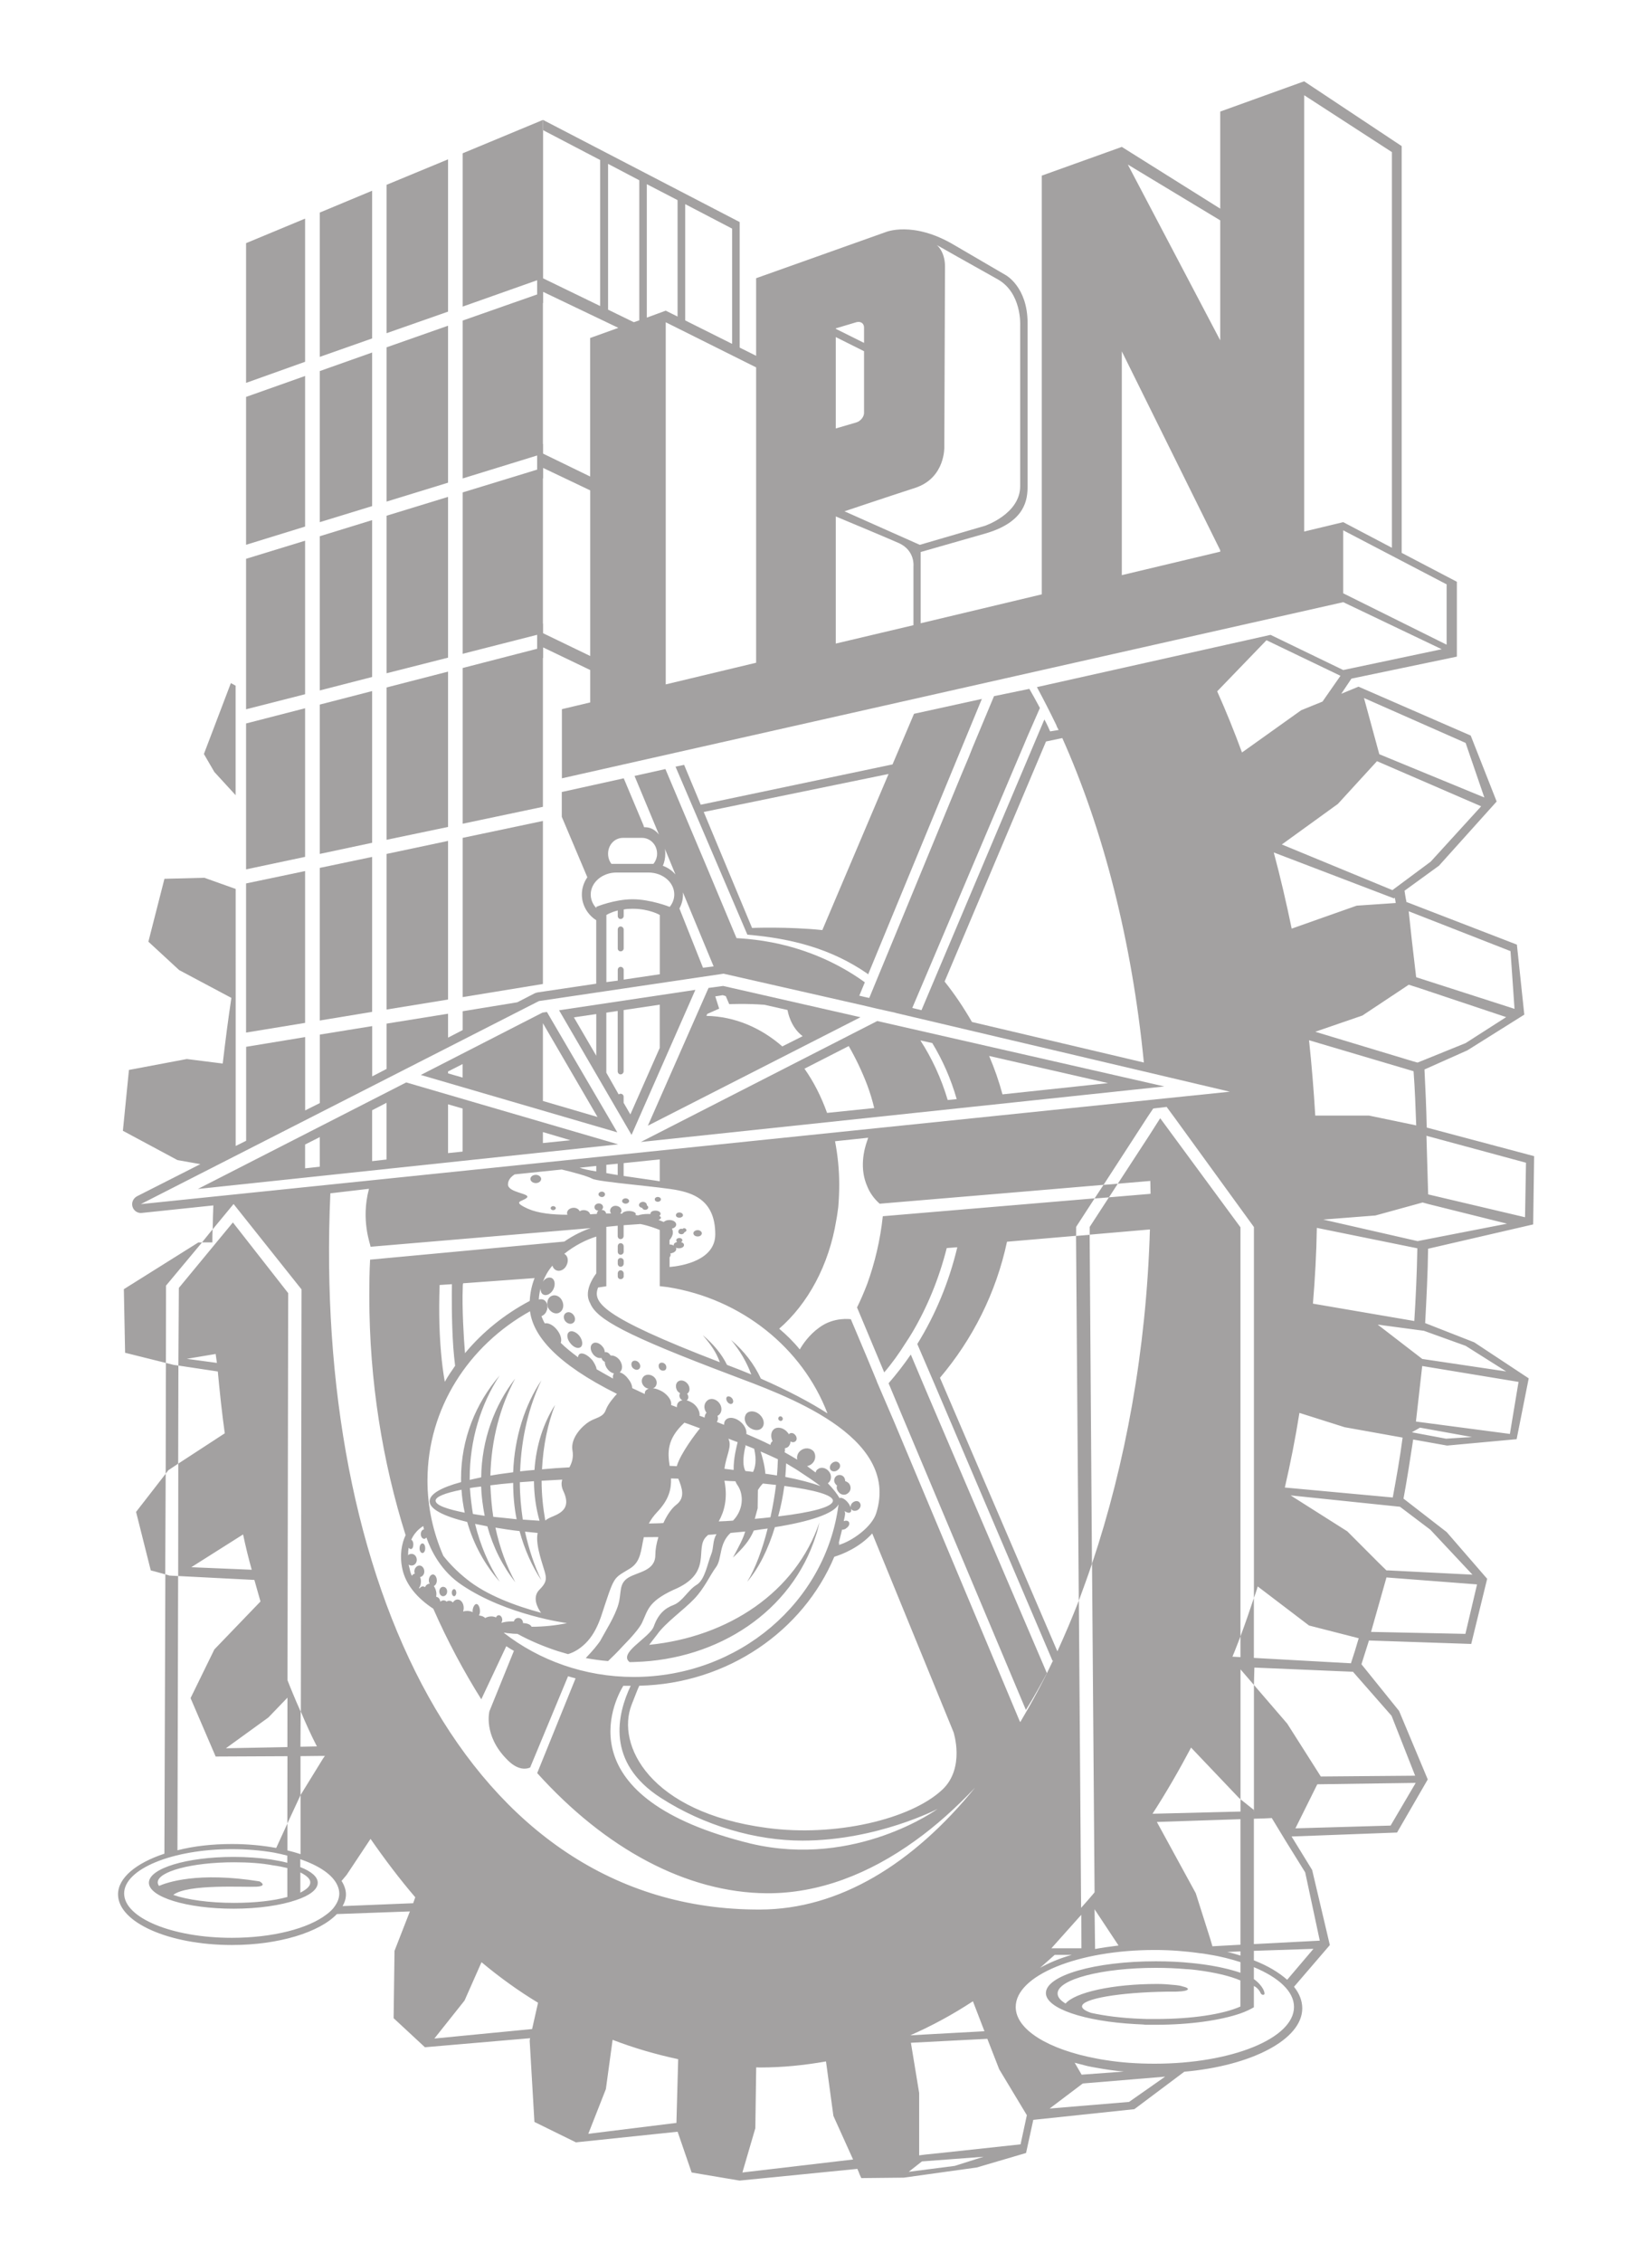 <?xml version="1.0" encoding="utf-8"?>
<!-- Generator: Adobe Illustrator 16.0.0, SVG Export Plug-In . SVG Version: 6.00 Build 0)  -->
<!DOCTYPE svg PUBLIC "-//W3C//DTD SVG 1.1//EN" "http://www.w3.org/Graphics/SVG/1.1/DTD/svg11.dtd">
<svg version="1.1" id="Capa_1" xmlns="http://www.w3.org/2000/svg" xmlns:xlink="http://www.w3.org/1999/xlink" x="0px" y="0px"
	 width="29.224px" height="40px" viewBox="0 0 29.224 40" enable-background="new 0 0 29.224 40" xml:space="preserve">
<g>
	<path fill="#A3A1A1" d="M15.341,17.216c0.005,0.004,0.008,0.01,0.017,0.014l2.011-4.87l-1.2,0.263l-0.38,0.895l-3.393,0.713
		l-0.294-0.705l-0.152,0.032l1.271,2.971C14.019,16.597,14.71,16.782,15.341,17.216 M15.719,13.687l-1.172,2.761
		c-0.62-0.064-1.243-0.038-1.243-0.038l-0.855-2.051L15.719,13.687z"/>
	<path fill="#A3A1A1" d="M18.148,30.239c0.132-0.211,0.252-0.428,0.372-0.65l-2.124-4.963l-0.284-0.672
		c-0.123,0.18-0.254,0.348-0.393,0.508l0.239,0.572L18.148,30.239z"/>
	<polygon fill="#A3A1A1" points="4.168,14.062 4.168,12.126 4.084,12.08 3.607,13.334 3.792,13.652 	"/>
	<path fill="#A3A1A1" d="M25.194,22.101l-0.121-0.025c-0.008,0.436-0.027,0.863-0.054,1.285l-1.793-0.307
		c0.036-0.441,0.062-0.885,0.069-1.34l1.777,0.361c0.004-0.043,0.004-0.084,0.004-0.127l-1.669-0.381l0.924-0.072l0.745-0.205
		l0.09-0.025l0.098,0.027l1.396,0.348l-1.654,0.322l0.102,0.178l0.155-0.057l1.859-0.43l0.017-1.207l-1.888-0.503l-0.012-0.004
		c-0.007-0.345-0.023-0.689-0.04-1.026l0.76-0.339l1.006-0.631l-0.131-1.238l-1.942-0.75l-0.009,0.003
		c-0.017-0.071-0.026-0.137-0.037-0.206l0.609-0.442l1.021-1.136l-0.459-1.166l-1.985-0.865l-0.305,0.126l0.18-0.268l1.865-0.389
		v-1.324l-0.976-0.511V2.593V2.584l-1.726-1.146l-1.484,0.535v1.717l-1.741-1.092l-1.416,0.508v7.405l-2.142,0.511V9.762
		l1.157-0.331c0.703-0.208,0.734-0.606,0.734-0.834V5.713c0-0.641-0.387-0.848-0.387-0.848L16.88,4.333
		c-0.736-0.437-1.219-0.226-1.219-0.226l-2.285,0.813v1.372l-0.291-0.145V3.927L9.607,2.121v0.181l1.01,0.528v2.582l-1.01-0.49
		v-2.62H9.604V2.121L8.185,2.711v2.711l1.317-0.466v0.251L8.185,5.669v2.792l1.317-0.406v0.25L8.185,8.708v2.854l1.317-0.336v0.247
		l-1.317,0.34v2.754l1.419-0.299v-2.632h0.004v-0.187l0.833,0.4v0.573l-0.501,0.119v1.223l13.822-3.115l1.742,0.832l-1.742,0.368
		l-1.286-0.622l-4.133,0.924c0.117,0.216,0.231,0.44,0.342,0.669c0.01,0.031,0.025,0.061,0.043,0.089l-0.145,0.024h-0.007
		c-0.004-0.014-0.063-0.143-0.101-0.21l-2.174,5.141l-0.163-0.039l0.321-0.755l1.187-2.797l0.3-0.709l0.156-0.366l0.074-0.176
		l0.22-0.502c-0.075-0.141-0.144-0.265-0.187-0.338l-0.625,0.129l-0.381,0.912l-0.069,0.174l-0.123,0.292l-0.031,0.075l-1.132,2.744
		l-0.344,0.832l-0.058,0.141l-0.069,0.167l-0.078-0.017l-0.098-0.023l0.098-0.237c-0.595-0.429-1.307-0.695-2.07-0.766
		c-0.069-0.007-0.133-0.011-0.2-0.015l-0.517-1.235L11.771,13.6l-0.546,0.122l0.432,1.037c-0.065-0.083-0.149-0.13-0.248-0.13
		h-0.015l-0.012-0.037l-0.348-0.828l-1.096,0.242v0.439l0.452,1.069c-0.06,0.087-0.097,0.191-0.097,0.304
		c0,0.189,0.102,0.358,0.254,0.455v1.123L9.51,17.55c-0.015,0.002-0.031,0.01-0.047,0.014l-0.313,0.161l-0.965,0.158v0.333
		L7.926,18.35v-0.423l-1.087,0.175v0.801l-0.255,0.132v-0.889l-0.926,0.15v1.211l-0.26,0.13v-1.297l-1.044,0.172v1.662l-0.185,0.092
		v-2.582v-0.488V15.72l-0.554-0.197l-0.706,0.018l-0.284,1.112l0.544,0.502l0.924,0.492c-0.057,0.38-0.107,0.768-0.153,1.161
		l-0.635-0.08l-1.024,0.193l-0.107,1.076l0.965,0.518l0.405,0.072l-1.12,0.568c-0.069,0.037-0.101,0.115-0.08,0.184
		c0.019,0.07,0.09,0.119,0.162,0.111l1.268-0.133c-0.007,0.141-0.008,0.281-0.011,0.422l0.369-0.447l1.202,1.51l-0.012,7.467
		c0.088,0.211,0.182,0.416,0.284,0.615L5.315,30.89l0.004-0.621c-0.051-0.111-0.098-0.223-0.143-0.332
		c-0.031-0.078-0.062-0.148-0.09-0.223V29.54l0.012-6.672l-0.978-1.25l-0.956,1.158l-0.008,1.373l0.697,0.105
		c0.035,0.371,0.073,0.734,0.123,1.092l0.123,0.992l0.201,0.797c0.045,0.213,0.095,0.418,0.153,0.625l-1.069-0.045l0.917-0.58
		c-0.131-0.576-0.237-1.172-0.323-1.789l-0.824,0.537l-0.002,1.988L4.5,27.94c0.035,0.129,0.073,0.254,0.108,0.381l-0.816,0.848
		L3.371,30.03l0.444,1.033l1.27-0.006l-0.002,1.191l0.233-0.502v-0.002v-0.688l0.372-0.004h0.06l-0.035,0.049l-0.396,0.643v1.045
		c-0.078-0.025-0.151-0.047-0.233-0.066v-0.475l-0.198,0.432c-0.242-0.045-0.507-0.07-0.784-0.07c-0.349,0-0.675,0.037-0.963,0.111
		l0.012-4.85l-0.153-0.008l-0.073-0.023l-0.017,4.941c-0.497,0.164-0.82,0.426-0.82,0.719c0,0.496,0.9,0.896,2.014,0.896
		c0.835,0,1.552-0.227,1.857-0.547l1.292-0.047l-0.272,0.697L6.963,35.69l0.554,0.514l1.861-0.16L9.37,36.087l0.084,1.438
		l0.734,0.361l1.799-0.188l0.248,0.721l0.848,0.143l2.084-0.207l0.027,0.064l0.012,0.033l0.031,0.066l0.751-0.008l1.292-0.18
		l0.871-0.256l0.128-0.586l1.788-0.189l0.883-0.662c1.19-0.105,2.087-0.57,2.087-1.121c0-0.133-0.051-0.264-0.146-0.381l0.634-0.738
		l-0.313-1.328l-0.364-0.592l1.866-0.07l0.543-0.939l-0.507-1.211l-0.666-0.826c0.045-0.141,0.089-0.281,0.133-0.42l1.809,0.061
		l0.282-1.152l-0.716-0.826l-0.764-0.592c0.063-0.342,0.118-0.693,0.171-1.045l0.6,0.107l1.23-0.113l0.214-1.076l-0.964-0.637
		l-0.868-0.34c0.023-0.432,0.046-0.867,0.052-1.314L25.194,22.101z M25.247,20.089l1.748,0.473l-0.017,0.964l-1.714-0.404l0,0
		l-0.03-1.037L25.247,20.089z M21.586,6.019l-1.635-3.109l1.635,0.987V6.019z M19.845,6.214l1.741,3.517v0.025l-1.741,0.415V6.214z
		 M14.785,5.961l0.5,0.25v1.091c0,0.069-0.06,0.143-0.132,0.167l-0.368,0.108V5.961z M15.905,9.606
		c0.286,0.133,0.254,0.408,0.254,0.408v1.042l-1.374,0.325V9.133C15.115,9.27,15.7,9.516,15.905,9.606 M16.191,8.627
		c0.536-0.177,0.514-0.726,0.514-0.726s0.012-2.927,0.012-3.191s-0.145-0.377-0.145-0.377s0.63,0.358,1.066,0.6
		c0.444,0.24,0.409,0.825,0.409,0.825v2.839c0,0.493-0.625,0.702-0.625,0.702l-1.151,0.336l-1.332-0.593
		C14.939,9.042,15.649,8.803,16.191,8.627 M15.153,5.697L15.153,5.697c0.073-0.018,0.132,0.022,0.132,0.094v0.273l-0.5-0.249V5.807
		L15.153,5.697z M12.951,6.081l-0.83-0.415V3.61l0.83,0.433V6.081z M11.442,5.617v-2.36l0.544,0.282v2.059l-0.209-0.104
		L11.442,5.617z M10.757,2.898l0.552,0.29v2.477l-0.097,0.033l-0.455-0.222V2.898z M9.607,5.161l1.332,0.637L10.44,5.977v2.45
		L9.607,8.022V7.851L9.604,7.849V5.358h0.004V5.161z M9.607,11.198v-0.17H9.604v-2.57l0.004,0.003V8.275l0.833,0.397v2.929
		L9.607,11.198z M11.777,5.699l1.599,0.798v5.223l-1.599,0.383V5.699z M23.071,9.4V1.684l1.552,1.006v6.997l-0.861-0.453L23.071,9.4
		z M23.761,9.378l1.83,0.956v1.067l-1.83-0.909V9.378z M3.305,24.03l0.51-0.086l0.022,0.158L3.305,24.03z M5.084,30.896
		l-1.088,0.021l0.752-0.545l0.337-0.35L5.084,30.896z M23.786,25.239l1.026,0.184c-0.046,0.357-0.11,0.711-0.174,1.059l-1.909-0.176
		c0.099-0.43,0.187-0.871,0.258-1.32L23.786,25.239z M22.181,29.319v0.002V29.319L22.181,29.319v-1.059
		c-0.076,0.23-0.154,0.455-0.237,0.678v0.367l0,0v0.004v-0.004l-0.142-0.008c0.051-0.119,0.095-0.24,0.142-0.359v-7.234
		l-1.242-1.687l-0.178-0.242l-0.193,0.303l-0.557,0.855l0.575-0.049c0,0.066,0.004,0.133,0.004,0.199v0.029l-0.736,0.062
		l-0.34,0.523v0.137l1.065-0.092c-0.062,2.133-0.434,4.152-1.024,5.91l0.045,5.812c-0.032,0.043-0.196,0.227-0.238,0.275l0,0l0,0
		l0,0l-0.04-5.434c-0.12,0.309-0.247,0.607-0.38,0.898l-2.077-4.838c0.576-0.68,0.993-1.5,1.186-2.406l1.223-0.105v-0.158
		l0.327-0.504l-3.747,0.316c-0.045,0.422-0.141,0.824-0.275,1.195c-0.056,0.146-0.115,0.285-0.181,0.418l0.181,0.432l0.3,0.717
		c0.139-0.162,0.264-0.338,0.379-0.521c0.041-0.061,0.079-0.121,0.118-0.186c0.268-0.455,0.473-0.955,0.609-1.492l0.187-0.014
		c-0.148,0.619-0.389,1.197-0.708,1.711l0.305,0.709l2.09,4.9c0.004-0.006,0.008-0.014,0.013-0.018l-0.009,0.02l-0.004-0.002
		c-0.178,0.381-0.372,0.738-0.574,1.078l-0.016-0.033l-2.214-5.277l-0.309-0.719h0.002l-0.169-0.408l-0.29-0.688
		c0,0-0.294-0.047-0.554,0.143c-0.188,0.133-0.3,0.305-0.35,0.391c-0.108-0.133-0.233-0.256-0.364-0.367
		c0.507-0.439,0.881-1.123,1.01-1.92c0.015-0.076,0.024-0.152,0.035-0.23c0.011-0.133,0.017-0.266,0.017-0.398
		c0-0.268-0.027-0.521-0.074-0.767l0.586-0.062c-0.003,0.016-0.012,0.032-0.017,0.052c-0.06,0.166-0.138,0.494,0,0.806
		c0.042,0.107,0.113,0.213,0.22,0.309l2.368-0.199l1.593-0.135l0.791-1.22l0.088-0.13l0.237-0.028l0.145,0.197l1.399,1.927v6.561
		c0.022-0.066,0.049-0.137,0.067-0.205l0.908,0.691l0.879,0.225c-0.043,0.15-0.09,0.299-0.138,0.443L22.181,29.319z M19.787,34.405
		c-0.144,0.018-0.282,0.037-0.415,0.062l-0.009-0.703L19.787,34.405z M18.599,34.454l0.529-0.592l0.002,0.592H18.599z
		 M18.958,34.571c-0.213,0.061-0.399,0.139-0.559,0.229l0.258-0.229H18.958z M8.911,28.874c0.008,0,0.017,0,0.026,0
		c0.024,0.006,0.047,0.01,0.071,0.01c0.047,0.006,0.098,0.01,0.146,0.01c0.225,0.123,0.464,0.223,0.713,0.305
		c0.062,0.018,0.123,0.035,0.182,0.053c0.095-0.029,0.203-0.086,0.311-0.193c0.103-0.102,0.194-0.246,0.27-0.463
		c0.25-0.756,0.207-0.668,0.516-0.859c0.195-0.123,0.19-0.322,0.243-0.553c0.088,0,0.172-0.002,0.258-0.002
		c-0.035,0.113-0.054,0.223-0.054,0.316c0,0.281-0.298,0.297-0.472,0.398c-0.182,0.109-0.121,0.268-0.182,0.477
		c-0.059,0.209-0.237,0.488-0.309,0.623c-0.012,0.027-0.037,0.057-0.06,0.088c-0.065,0.086-0.155,0.182-0.208,0.238
		c0.13,0.023,0.264,0.043,0.395,0.053c0.069-0.066,0.17-0.164,0.264-0.268c0.146-0.148,0.29-0.311,0.337-0.41
		c0.103-0.219,0.103-0.369,0.548-0.578c0.724-0.297,0.37-0.738,0.591-0.947c0.01-0.01,0.022-0.02,0.031-0.029
		c0.051-0.004,0.102-0.006,0.147-0.012c-0.073,0.119-0.045,0.236-0.094,0.357c-0.068,0.168-0.11,0.449-0.258,0.539
		c-0.151,0.09-0.243,0.289-0.403,0.354c-0.161,0.059-0.277,0.166-0.352,0.375c-0.034,0.105-0.207,0.23-0.337,0.35
		c-0.114,0.105-0.192,0.209-0.094,0.287c0.034,0,0.065,0,0.095-0.002c1.473-0.043,2.778-0.893,3.203-2.24
		c0.026-0.074,0.042-0.15,0.061-0.229c-0.417,1.23-1.607,2.025-3.012,2.166c0.045-0.062,0.096-0.123,0.139-0.18
		c0.147-0.211,0.477-0.441,0.656-0.631c0.183-0.189,0.28-0.42,0.391-0.568c0.104-0.146,0.045-0.41,0.254-0.6
		c0.089-0.01,0.174-0.016,0.259-0.025c-0.041,0.133-0.092,0.227-0.217,0.461c0.183-0.174,0.293-0.299,0.369-0.479
		c0.083-0.014,0.167-0.025,0.245-0.035c-0.092,0.365-0.217,0.707-0.362,0.941c0.204-0.234,0.374-0.582,0.49-0.965
		c0.628-0.1,1.045-0.242,1.125-0.402v0.006c-0.223,1.715-1.756,3.045-3.622,3.045C10.339,29.655,9.538,29.362,8.911,28.874
		 M7.773,23.415c-0.005-0.205-0.005-0.436,0.004-0.691l0.217-0.014c-0.002,0.156-0.008,0.646,0.025,1.121
		c0.008,0.109,0.02,0.219,0.032,0.322c-0.065,0.094-0.129,0.186-0.182,0.283C7.838,24.269,7.788,23.923,7.773,23.415 M8.186,22.776
		c0-0.029,0-0.057,0.007-0.082l1.264-0.092c-0.047,0.119-0.078,0.252-0.086,0.404c-0.443,0.234-0.834,0.549-1.145,0.924
		C8.203,23.667,8.172,23.116,8.186,22.776 M10.44,21.474c-0.012-0.043-0.056-0.074-0.117-0.074c-0.025,0-0.046,0.008-0.069,0.02
		c-0.014-0.035-0.056-0.061-0.104-0.061c-0.065,0-0.119,0.041-0.119,0.092c0,0.012,0.002,0.023,0.009,0.031
		c-0.271,0-0.521-0.027-0.698-0.105c-0.303-0.137-0.094-0.125-0.021-0.197c0.073-0.076-0.335-0.086-0.335-0.234
		c0-0.088,0.068-0.146,0.119-0.178l0.832-0.086c0.166,0.039,0.454,0.115,0.538,0.162c0.11,0.061,1.253,0.145,1.536,0.209
		c0.284,0.061,0.642,0.199,0.642,0.775c0,0.457-0.579,0.559-0.808,0.578v-0.17c0.01-0.014,0.018-0.029,0.018-0.045
		c0-0.01-0.001-0.02-0.006-0.025c0.062-0.008,0.106-0.039,0.106-0.078c0-0.008,0-0.016-0.007-0.023
		c0.015,0.004,0.031,0.01,0.054,0.01c0.049,0,0.09-0.023,0.09-0.057c0-0.025-0.021-0.045-0.051-0.051
		c0.012-0.01,0.022-0.018,0.022-0.035c0-0.021-0.022-0.039-0.053-0.039s-0.055,0.018-0.055,0.039c0,0.012,0.008,0.025,0.016,0.031
		c-0.034,0.008-0.061,0.027-0.061,0.055c0,0.002,0.001,0.008,0.001,0.01c-0.018-0.014-0.049-0.02-0.075-0.02v-0.078
		c0.065-0.078,0.073-0.145,0.042-0.203c0.045-0.01,0.076-0.037,0.076-0.072c0-0.045-0.053-0.08-0.121-0.08
		c-0.044,0-0.077,0.014-0.1,0.035l0,0c-0.028-0.012-0.061-0.025-0.091-0.037c0.026-0.012,0.042-0.023,0.042-0.037
		s-0.01-0.025-0.03-0.035c0.014-0.008,0.024-0.023,0.024-0.037c0-0.031-0.041-0.055-0.089-0.055c-0.054,0-0.091,0.023-0.091,0.055
		c0,0.002,0,0.004,0.002,0.006c-0.017,0-0.033-0.002-0.043-0.002c-0.073,0-0.137,0.01-0.175,0.025c-0.019,0-0.035-0.004-0.05-0.008
		c0.002-0.002,0.008-0.008,0.008-0.014c0-0.031-0.057-0.055-0.12-0.055c-0.063,0-0.115,0.021-0.121,0.047
		c-0.013,0-0.023-0.002-0.037-0.002c0.014-0.014,0.024-0.031,0.024-0.051c0-0.047-0.047-0.086-0.106-0.086
		c-0.053,0-0.095,0.039-0.095,0.086c0,0.018,0.005,0.031,0.016,0.049c-0.031,0-0.062,0-0.088,0
		c-0.004-0.035-0.035-0.062-0.078-0.062c0.014-0.014,0.025-0.029,0.025-0.051c0-0.035-0.033-0.064-0.076-0.064
		c-0.039,0-0.076,0.029-0.076,0.064c0,0.037,0.032,0.064,0.07,0.064c-0.017,0.014-0.027,0.031-0.027,0.053v0.004
		C10.518,21.468,10.48,21.472,10.44,21.474 M7.842,27.513c-0.178-0.412-0.28-0.857-0.28-1.328c0-1.281,0.73-2.393,1.814-2.996
		c0.057,0.434,0.464,0.926,1.538,1.461c-0.041,0.043-0.157,0.174-0.196,0.281c-0.047,0.137-0.178,0.137-0.294,0.209
		c-0.121,0.074-0.333,0.285-0.298,0.504c0.024,0.131-0.01,0.225-0.053,0.305c-0.168,0.008-0.33,0.02-0.485,0.035
		c0.021-0.42,0.102-0.807,0.231-1.139c-0.202,0.314-0.335,0.711-0.364,1.15c-0.088,0.006-0.17,0.016-0.254,0.025
		c0.021-0.605,0.16-1.16,0.377-1.611c-0.291,0.434-0.477,1.004-0.5,1.627c-0.141,0.018-0.28,0.037-0.403,0.059
		c0.015-0.639,0.176-1.232,0.44-1.717c-0.366,0.471-0.593,1.078-0.603,1.748c-0.069,0.014-0.139,0.031-0.203,0.045v-0.023
		c0-0.684,0.196-1.314,0.53-1.824c-0.425,0.494-0.683,1.127-0.683,1.824c0,0.023,0.001,0.041,0.001,0.062
		C7.802,26.306,7.6,26.421,7.6,26.55c0,0.137,0.247,0.264,0.665,0.365c0.112,0.395,0.311,0.756,0.575,1.057
		c-0.197-0.301-0.344-0.648-0.436-1.023c0.069,0.014,0.143,0.027,0.217,0.043c0.102,0.369,0.271,0.705,0.495,0.988
		c-0.159-0.289-0.276-0.613-0.352-0.965c0.13,0.021,0.275,0.045,0.427,0.061c0.088,0.324,0.219,0.621,0.387,0.871
		c-0.125-0.256-0.221-0.547-0.291-0.861c0.075,0.008,0.146,0.016,0.224,0.023c-0.017,0.084-0.01,0.189,0.023,0.33
		c0.102,0.428,0.207,0.473,0.014,0.668c-0.139,0.133-0.045,0.32,0.023,0.414c-0.448-0.121-0.965-0.311-1.314-0.594
		C8.08,27.786,7.945,27.644,7.842,27.513 M13.761,25.806c-0.004,0.096-0.007,0.189-0.017,0.287
		c-0.065-0.012-0.135-0.021-0.205-0.031c-0.008-0.143-0.063-0.33-0.084-0.393C13.564,25.714,13.667,25.763,13.761,25.806
		 M13.341,25.62c0.049,0.203,0.017,0.34-0.02,0.41c-0.043-0.006-0.088-0.012-0.135-0.016c-0.042-0.08-0.053-0.217,0.004-0.451
		l-0.024-0.014C13.225,25.573,13.285,25.597,13.341,25.62 M12.978,25.995c-0.053-0.008-0.104-0.012-0.162-0.02
		c0.029-0.238,0.139-0.395,0.069-0.533c0.053,0.02,0.109,0.041,0.164,0.062C13.033,25.567,12.974,25.792,12.978,25.995
		 M11.972,25.929c-0.043-0.002-0.086-0.006-0.126-0.006c-0.035-0.236-0.053-0.473,0.261-0.764c0.078,0.025,0.157,0.057,0.239,0.086
		c0.014,0.006,0.025,0.008,0.037,0.014C12.323,25.331,12.039,25.698,11.972,25.929 M9.959,26.354
		c0.14,0.285,0.004,0.387-0.174,0.461c-0.051,0.02-0.098,0.041-0.139,0.074c-0.039-0.221-0.065-0.457-0.065-0.703
		c0.114-0.006,0.239-0.014,0.364-0.02C9.929,26.224,9.929,26.28,9.959,26.354 M8.313,26.315c0.06-0.01,0.129-0.02,0.198-0.027
		c0.006,0.174,0.031,0.352,0.063,0.518c-0.07-0.01-0.141-0.021-0.208-0.033C8.342,26.626,8.323,26.47,8.313,26.315 M8.221,26.751
		c-0.32-0.064-0.515-0.133-0.515-0.213c0-0.07,0.168-0.135,0.458-0.193C8.172,26.481,8.193,26.618,8.221,26.751 M8.675,26.267
		c0.123-0.016,0.256-0.031,0.403-0.043c0,0.221,0.02,0.438,0.061,0.643c-0.146-0.016-0.284-0.031-0.413-0.043
		C8.698,26.644,8.683,26.456,8.675,26.267 M9.196,26.212c0.083-0.008,0.166-0.01,0.25-0.018c0.002,0.246,0.036,0.48,0.098,0.699
		c-0.102-0.008-0.2-0.012-0.296-0.02C9.217,26.661,9.196,26.44,9.196,26.212 M11.624,26.741c0.215-0.225,0.253-0.414,0.246-0.596
		c0.041,0.002,0.087,0.002,0.129,0.004c0.067,0.166,0.128,0.336-0.035,0.461c-0.084,0.064-0.166,0.186-0.229,0.324
		c-0.083,0.006-0.17,0.006-0.257,0.008C11.515,26.874,11.559,26.81,11.624,26.741 M12.822,26.224
		c-0.004-0.014-0.004-0.029-0.006-0.039c0.069,0.004,0.131,0.01,0.194,0.01c0.008,0.023,0.019,0.045,0.031,0.061
		c0.126,0.174,0.108,0.451-0.074,0.635c-0.083,0.006-0.167,0.012-0.253,0.014C12.816,26.726,12.869,26.501,12.822,26.224
		 M13.352,26.86l0.051-0.186l0.004-0.322c0.019-0.033,0.047-0.074,0.088-0.117c0.08,0.01,0.159,0.016,0.233,0.025
		c-0.023,0.184-0.056,0.381-0.099,0.572C13.542,26.843,13.45,26.851,13.352,26.86 M13.875,26.278c0.536,0.07,0.859,0.162,0.859,0.26
		c0,0.111-0.367,0.207-0.968,0.279C13.814,26.642,13.851,26.456,13.875,26.278 M13.892,26.118c0.006-0.08,0.012-0.158,0.015-0.24
		c0.071,0.045,0.147,0.086,0.208,0.127c0.146,0.096,0.287,0.189,0.399,0.275C14.356,26.224,14.141,26.165,13.892,26.118
		 M14.638,24.995c-0.302-0.195-0.694-0.402-1.178-0.615c-0.119-0.256-0.296-0.488-0.527-0.684c0.159,0.193,0.274,0.387,0.357,0.611
		c-0.124-0.053-0.251-0.102-0.388-0.154c-0.014-0.006-0.029-0.012-0.041-0.016c-0.097-0.197-0.244-0.371-0.43-0.527
		c0.139,0.164,0.235,0.293,0.303,0.48c-2.134-0.82-2.247-1.064-2.155-1.32c0-0.002,0.006-0.002,0.006-0.002
		c0.048-0.008,0.092-0.014,0.141-0.021v-0.162v-0.889l0.201-0.02v0.18c0,0.033,0.021,0.057,0.05,0.057
		c0.031,0,0.055-0.023,0.055-0.057v-0.189l0.297-0.021c0.137,0.027,0.262,0.072,0.342,0.105v0.832v0.162
		c0.046,0.006,0.091,0.01,0.137,0.016C13.116,22.966,14.197,23.839,14.638,24.995 M11.671,20.89
		c-0.033-0.006-0.064-0.01-0.103-0.016c-0.208-0.031-0.386-0.057-0.536-0.078v-0.227l0.639-0.066V20.89z M10.927,20.78
		c-0.079-0.014-0.146-0.023-0.201-0.035v-0.146l0.201-0.02V20.78z M10.548,20.716c-0.141-0.023-0.227-0.043-0.294-0.066l0.294-0.031
		V20.716z M10.548,22.519c-0.078,0.104-0.219,0.336-0.108,0.527c0.114,0.283,0.618,0.562,2.507,1.275
		c0.892,0.34,2.987,1.057,2.554,2.436c-0.077,0.25-0.434,0.5-0.662,0.564c0.006-0.016,0.01-0.031,0.016-0.045l-0.021,0.025
		c0.011-0.041,0.035-0.145,0.062-0.25c0.024,0,0.055-0.004,0.079-0.029c0.046-0.031,0.062-0.08,0.039-0.111
		c-0.021-0.021-0.053-0.025-0.088-0.01c0.017-0.07,0.024-0.121,0.024-0.131s-0.002-0.027-0.008-0.047
		c0.039,0.027,0.078,0.039,0.101,0.021c0.016-0.012,0.019-0.035,0.012-0.066c0.002,0.006,0.004,0.008,0.007,0.014
		c0.024,0.033,0.081,0.035,0.122,0.004c0.043-0.033,0.053-0.086,0.024-0.123c-0.024-0.035-0.08-0.037-0.122-0.002
		c-0.029,0.021-0.041,0.055-0.039,0.084c-0.01-0.023-0.022-0.053-0.045-0.08c-0.052-0.066-0.117-0.1-0.151-0.082
		c-0.043-0.076-0.113-0.166-0.208-0.264c0,0,0.007,0,0.011-0.006c0.055-0.043,0.065-0.137,0.009-0.203
		c-0.053-0.066-0.143-0.084-0.198-0.037c-0.022,0.012-0.03,0.035-0.037,0.057c-0.049-0.037-0.1-0.076-0.151-0.113
		c0.024-0.004,0.053-0.016,0.078-0.035c0.073-0.055,0.086-0.156,0.039-0.225c-0.056-0.064-0.156-0.072-0.227-0.018
		c-0.055,0.041-0.078,0.107-0.063,0.164c-0.069-0.041-0.144-0.086-0.225-0.131c0.008-0.021,0.008-0.045,0.004-0.07
		c0.022-0.004,0.041-0.012,0.057-0.023c0.027-0.025,0.042-0.057,0.045-0.098c0.029,0.018,0.06,0.018,0.083,0
		c0.033-0.021,0.033-0.076,0.001-0.113c-0.03-0.039-0.078-0.047-0.108-0.021c0,0-0.001,0.006-0.006,0.006
		c-0.006-0.008-0.011-0.018-0.019-0.027c-0.069-0.088-0.18-0.113-0.245-0.062c-0.055,0.045-0.063,0.133-0.024,0.213
		c-0.002,0-0.002,0.002-0.008,0.004c-0.019,0.016-0.025,0.035-0.031,0.061c-0.126-0.064-0.27-0.127-0.425-0.193
		c0.008-0.064-0.024-0.143-0.09-0.203c-0.09-0.086-0.216-0.111-0.276-0.045c-0.021,0.02-0.028,0.051-0.028,0.086
		c-0.043-0.018-0.086-0.035-0.129-0.051c0.022-0.031,0.027-0.072,0.012-0.107c0.007-0.006,0.015-0.01,0.019-0.012
		c0.065-0.047,0.067-0.146,0.012-0.217c-0.057-0.072-0.152-0.094-0.21-0.043c-0.063,0.049-0.07,0.145-0.015,0.217
		c-0.022,0.02-0.033,0.055-0.033,0.086l0,0c-0.033-0.014-0.061-0.025-0.09-0.033c0.008-0.066-0.029-0.152-0.108-0.215
		c-0.039-0.027-0.082-0.049-0.125-0.059c0.002,0,0.004,0,0.008,0c0.033-0.025,0.035-0.074,0.006-0.115c0,0,0-0.002-0.004-0.002
		c0.004,0,0.008,0,0.01-0.004c0.047-0.035,0.047-0.113,0.002-0.17c-0.049-0.061-0.124-0.076-0.17-0.041
		c-0.047,0.035-0.049,0.115-0.006,0.174c0.015,0.014,0.031,0.027,0.043,0.035c-0.019,0.025-0.016,0.066,0.008,0.098
		c0.01,0.012,0.021,0.018,0.033,0.025c-0.031,0.006-0.057,0.018-0.076,0.041c-0.017,0.023-0.024,0.051-0.021,0.082
		c-0.035-0.012-0.065-0.027-0.104-0.039c0.016-0.072-0.045-0.166-0.147-0.234c-0.06-0.035-0.121-0.059-0.173-0.061
		c0.018-0.008,0.041-0.021,0.05-0.041c0.035-0.057,0.011-0.133-0.05-0.174c-0.066-0.043-0.148-0.031-0.181,0.025
		c-0.037,0.057-0.012,0.135,0.049,0.176c0.019,0.01,0.035,0.018,0.058,0.02c-0.027,0.01-0.047,0.021-0.06,0.041
		c-0.008,0.014-0.012,0.033-0.012,0.053c-0.076-0.035-0.149-0.07-0.221-0.104c-0.001-0.049-0.026-0.109-0.073-0.166
		c-0.043-0.059-0.098-0.1-0.149-0.113c0.06-0.049,0.053-0.145-0.004-0.221c-0.043-0.055-0.106-0.082-0.157-0.076
		c-0.004-0.01-0.004-0.012-0.012-0.018c-0.022-0.031-0.056-0.049-0.09-0.041c-0.002-0.033-0.012-0.068-0.039-0.098
		c-0.053-0.068-0.133-0.09-0.176-0.055c-0.051,0.037-0.044,0.121,0.006,0.186c0.041,0.055,0.104,0.08,0.149,0.068
		c0.006,0.014,0.011,0.029,0.021,0.041c0.011,0.012,0.028,0.023,0.039,0.029c0,0.041,0.016,0.088,0.049,0.129
		s0.069,0.066,0.113,0.076c-0.017,0.02-0.023,0.051-0.017,0.09c-0.103-0.057-0.198-0.111-0.289-0.164
		c-0.008-0.049-0.037-0.104-0.074-0.158c-0.082-0.096-0.182-0.148-0.232-0.109c-0.013,0.012-0.023,0.031-0.023,0.055
		c-0.118-0.088-0.225-0.174-0.307-0.256c0.023-0.057,0-0.148-0.065-0.229c-0.065-0.084-0.153-0.129-0.217-0.115
		c-0.025-0.043-0.041-0.084-0.059-0.127c0.034-0.014,0.069-0.041,0.087-0.084c0.04-0.082,0.016-0.172-0.046-0.205
		c-0.027-0.012-0.057-0.014-0.088-0.006c0.004-0.066,0.014-0.133,0.031-0.191c0,0.047,0.017,0.088,0.05,0.104
		c0.057,0.029,0.137-0.014,0.178-0.096c0.039-0.082,0.024-0.17-0.03-0.197c-0.055-0.023-0.115,0.004-0.156,0.064
		c0.041-0.105,0.096-0.199,0.168-0.283c0.01,0.035,0.03,0.064,0.063,0.08c0.066,0.033,0.152-0.008,0.188-0.088
		c0.038-0.08,0.024-0.166-0.041-0.201c0.186-0.15,0.394-0.252,0.566-0.305V22.519z M7.28,27.479c-0.026,0-0.049,0.01-0.061,0.025
		c0-0.051,0.004-0.096,0.01-0.135c0.012,0.016,0.024,0.025,0.039,0.025c0.027,0,0.044-0.035,0.044-0.084
		c0-0.039-0.016-0.072-0.037-0.08c0.076-0.172,0.213-0.242,0.213-0.242s0.004,0.021,0.012,0.059c-0.029,0-0.056,0.037-0.056,0.082
		c0,0.047,0.027,0.084,0.06,0.084c0.017,0,0.027-0.01,0.039-0.023c0.079,0.225,0.255,0.596,0.636,0.846
		c0.789,0.529,1.852,0.668,1.852,0.668c-0.198,0.041-0.409,0.064-0.627,0.064c-0.016-0.037-0.076-0.064-0.151-0.064H9.252V28.7
		c0-0.049-0.037-0.088-0.084-0.088c-0.041,0-0.069,0.029-0.077,0.062c-0.012,0-0.03,0-0.047,0c-0.069,0-0.128,0.01-0.175,0.025
		c0.008-0.016,0.016-0.033,0.016-0.053c0-0.045-0.029-0.082-0.061-0.082c-0.025,0-0.04,0.016-0.049,0.039
		c-0.024-0.01-0.051-0.018-0.082-0.018c-0.042,0-0.078,0.01-0.11,0.029c-0.022-0.025-0.063-0.041-0.109-0.045
		c0.009-0.021,0.017-0.045,0.017-0.074c0-0.07-0.03-0.129-0.063-0.129S8.36,28.427,8.36,28.497c0,0.006,0.004,0.01,0.004,0.014
		c-0.026-0.014-0.061-0.023-0.1-0.023c-0.028,0-0.053,0.004-0.071,0.012c0.004-0.018,0.01-0.041,0.01-0.066
		c0-0.08-0.047-0.148-0.108-0.148c-0.035,0-0.064,0.021-0.084,0.053c-0.016-0.021-0.041-0.031-0.065-0.031
		c-0.019,0-0.029,0.004-0.045,0.016c-0.015-0.014-0.031-0.023-0.054-0.023c-0.022,0-0.041,0.01-0.059,0.023
		c-0.002-0.047-0.035-0.082-0.072-0.086c0-0.02,0.004-0.031,0.004-0.045c0-0.062-0.021-0.109-0.045-0.145
		c0.031-0.016,0.052-0.051,0.052-0.1c0-0.059-0.033-0.105-0.068-0.105c-0.039,0-0.073,0.047-0.073,0.105
		c0,0.02,0.005,0.041,0.016,0.059c-0.035,0-0.066,0.021-0.084,0.061c-0.012-0.008-0.024-0.014-0.035-0.014
		c-0.029,0-0.047,0.018-0.062,0.037c-0.001-0.002-0.006-0.008-0.008-0.012c0.021-0.025,0.033-0.066,0.033-0.111
		c0-0.029-0.004-0.055-0.016-0.078c0.043-0.008,0.076-0.047,0.076-0.1c0-0.057-0.039-0.105-0.085-0.105
		c-0.049,0-0.091,0.049-0.091,0.105c0,0.014,0.003,0.027,0.008,0.039c-0.025,0.004-0.041,0.021-0.053,0.037
		c-0.017-0.037-0.031-0.078-0.037-0.119c-0.006-0.023-0.016-0.055-0.018-0.078c0.018,0.012,0.033,0.016,0.051,0.016
		c0.052,0,0.092-0.045,0.092-0.1C7.373,27.526,7.332,27.479,7.28,27.479 M11.026,29.812c0.045,0,0.084,0,0.131,0
		c-0.237,0.5-0.446,1.354,0.536,1.984c0.765,0.492,1.679,0.754,2.503,0.754c1.322-0.002,2.391-0.561,2.391-0.561
		s-1.444,1.051-3.301,0.615C9.996,31.8,10.855,30.097,11.026,29.812 M13.563,32.325c-2.072-0.275-2.667-1.469-2.389-2.18
		c0.067-0.168,0.104-0.27,0.135-0.334c1.564-0.035,2.9-0.971,3.45-2.281c0.137-0.041,0.439-0.158,0.671-0.412l1.438,3.514
		c0,0,0.208,0.631-0.195,1.014C16.114,32.175,14.767,32.489,13.563,32.325 M22.533,15.075l2.125,0.812l0.016-0.011
		c0.006,0.032,0.013,0.063,0.017,0.093L24,16.016l-1.15,0.406C22.755,15.962,22.651,15.515,22.533,15.075 M24.216,19.728h-0.949
		c-0.027-0.451-0.063-0.892-0.11-1.332l1.849,0.548c0.024,0.315,0.035,0.634,0.047,0.958L24.216,19.728z M26.721,16.82l0.071,1.021
		l-1.731-0.557l-0.009-0.003l-0.076-0.647l-0.056-0.519L26.721,16.82z M24.887,17.437l0.033-0.023l0.156,0.049l1.568,0.524
		l-0.718,0.46l-0.74,0.3l-0.11,0.044l-0.078-0.022l-1.731-0.523l0.834-0.287L24.887,17.437z M25.927,13.138l0.331,0.965L24.4,13.338
		l-0.271-0.994L25.927,13.138z M24.359,13.461l1.843,0.798l-0.893,0.979l-0.677,0.503l-1.956-0.807l0.991-0.717L24.359,13.461z
		 M22.404,11.322l1.309,0.629l-0.318,0.456l-0.377,0.153l-1.047,0.747c-0.137-0.371-0.282-0.732-0.439-1.081L22.404,11.322z
		 M16.71,17.358l1.794-4.245l0.288-0.061c0.729,1.63,1.233,3.6,1.443,5.738l-3.041-0.717C17.049,17.822,16.89,17.583,16.71,17.358
		 M12.624,17.09l-0.188,0.024l-0.417-1.048c0.041-0.076,0.063-0.157,0.063-0.248c0-0.014,0-0.025-0.001-0.037L12.624,17.09z
		 M11.949,15.465c-0.059-0.069-0.135-0.122-0.223-0.154c0.028-0.065,0.043-0.138,0.043-0.214c0-0.031-0.002-0.058-0.007-0.086
		L11.949,15.465z M11.624,15.098c0,0.066-0.025,0.131-0.065,0.179c-0.008,0-0.017,0-0.028,0h-0.682c-0.012,0-0.021,0-0.033,0
		c-0.037-0.048-0.059-0.112-0.059-0.179c0-0.158,0.116-0.281,0.264-0.281h0.333C11.503,14.816,11.624,14.939,11.624,15.098
		 M10.45,15.818c0-0.212,0.204-0.388,0.456-0.388h0.564c0.256,0,0.458,0.175,0.458,0.388c0,0.081-0.03,0.159-0.083,0.222v-0.003
		c0,0-0.335-0.134-0.655-0.134c-0.321,0-0.642,0.134-0.642,0.134v0.022C10.487,15.992,10.45,15.91,10.45,15.818 M10.727,16.181
		c0,0,0.068-0.045,0.201-0.08v0.096c0,0.031,0.021,0.055,0.05,0.055c0.031,0,0.055-0.024,0.055-0.055v-0.113
		c0.047-0.01,0.098-0.013,0.158-0.013c0.299,0,0.481,0.11,0.481,0.11v1.048l-0.639,0.095v-0.171c0-0.03-0.024-0.055-0.055-0.055
		c-0.029,0-0.05,0.025-0.05,0.055v0.189l-0.201,0.026V16.181z M2.491,21.294l7.043-3.591l3.266-0.484l2.469,0.561l0.225,0.053
		l0.058,0.013l0.288,0.064l-0.002,0.001l5.918,1.395L2.491,21.294z M5.921,33.712c-0.035,0.053-0.086,0.1-0.144,0.143
		c-0.323,0.25-0.953,0.414-1.677,0.414c-1.053,0-1.904-0.352-1.904-0.785c0-0.43,0.851-0.783,1.904-0.783
		c0.265,0,0.514,0.021,0.747,0.061c0.08,0.016,0.158,0.033,0.235,0.053v0.127c-0.09-0.025-0.186-0.041-0.292-0.059
		c-0.201-0.029-0.424-0.045-0.659-0.045c-0.828,0-1.497,0.203-1.497,0.457c0,0.252,0.668,0.459,1.497,0.459
		c0.441,0,0.834-0.059,1.106-0.152c0.241-0.08,0.384-0.188,0.384-0.307c0-0.105-0.114-0.201-0.309-0.277v-0.139
		c0.338,0.115,0.575,0.277,0.657,0.463c0.021,0.047,0.033,0.096,0.033,0.143C6.002,33.563,5.974,33.638,5.921,33.712 M4.591,33.271
		c-1.096-0.176-1.639,0.02-1.779,0.08C2.8,33.331,2.79,33.312,2.79,33.29c0-0.195,0.607-0.357,1.352-0.357
		c0.253,0,0.489,0.016,0.692,0.055c0.094,0.012,0.171,0.029,0.249,0.047v0.326v0.186c-0.245,0.068-0.576,0.104-0.941,0.104
		c-0.439,0-0.832-0.055-1.077-0.141c0.255-0.199,1.27-0.133,1.472-0.145C4.747,33.353,4.591,33.271,4.591,33.271 M5.313,33.112
		c0.111,0.057,0.176,0.113,0.176,0.178c0,0.066-0.065,0.123-0.176,0.18V33.112z M7.309,33.657L6.06,33.708
		c0.039-0.066,0.06-0.137,0.06-0.207c0-0.082-0.031-0.166-0.078-0.238l0.09-0.107l0.423-0.637c0.255,0.367,0.515,0.711,0.791,1.033
		L7.309,33.657z M9.413,35.882L7.684,36.05l0.534-0.672l0.3-0.678c0.321,0.268,0.654,0.508,1,0.717L9.413,35.882z M11.966,37.542
		l-1.559,0.193l0.311-0.791l0.119-0.871c0.38,0.146,0.767,0.258,1.16,0.342L11.966,37.542z M13.133,38.419l0.229-0.783l0.015-1.076
		c0.026,0,0.047,0.002,0.071,0.002c0.391,0,0.775-0.039,1.164-0.107l0.131,0.963l0.348,0.771L13.133,38.419z M13.448,33.769
		c-5.198,0.02-7.911-5.832-7.604-12.666l0.683-0.08c-0.149,0.561,0.03,0.99,0.028,1.025l3.896-0.33
		c-0.127,0.043-0.297,0.119-0.468,0.238l-3.436,0.32c-0.012,0.213-0.014,0.428-0.014,0.645c0,1.508,0.235,2.934,0.642,4.227
		c-0.069,0.15-0.11,0.35-0.057,0.6c0.061,0.277,0.262,0.514,0.547,0.701c0.252,0.574,0.539,1.107,0.849,1.602l0.442-0.939
		c0.094,0.062,0.071,0.045,0.135,0.082l-0.433,1.068c0,0-0.111,0.424,0.304,0.846c0.174,0.184,0.318,0.189,0.416,0.15l0.671-1.615
		c0.041,0.014,0.085,0.025,0.133,0.037l-0.679,1.676c1.196,1.328,2.634,2.117,4.067,2.125c0.91,0.004,1.801-0.338,2.623-0.932
		c0.368-0.264,0.719-0.58,1.056-0.936C16.152,32.964,14.845,33.765,13.448,33.769 M17.415,35.921l-1.312,0.072
		c0.379-0.166,0.747-0.365,1.108-0.602L17.415,35.921z M16.89,38.302l-0.815,0.105l0.234-0.184l1.089-0.082L16.89,38.302z
		 M18.054,37.921l-1.385,0.15l-0.285,0.029l-0.124,0.016v-1.104l-0.146-0.887l1.352-0.07l0.21,0.539l0.489,0.812L18.054,37.921z
		 M19.973,37.171l-1.405,0.117l0.586-0.443l1.457-0.121L19.973,37.171z M19.011,36.478c0.073,0.018,0.149,0.039,0.227,0.059
		c0.052,0.012,0.103,0.02,0.153,0.029c0.154,0.029,0.321,0.053,0.491,0.068l-0.748,0.055L19.011,36.478z M22.891,35.491
		c0,0.557-1.105,1.004-2.463,1.004c-0.309,0-0.599-0.02-0.871-0.064c-0.053-0.008-0.108-0.016-0.157-0.027
		c-0.847-0.158-1.432-0.508-1.432-0.912c0-0.557,1.098-1.008,2.46-1.008c0.273,0,0.547,0.021,0.794,0.057
		c0.059,0.004,0.117,0.016,0.171,0.025c0.199,0.031,0.383,0.08,0.551,0.133v0.188c-0.188-0.064-0.421-0.117-0.688-0.152
		c-0.055-0.008-0.114-0.014-0.174-0.02c-0.2-0.021-0.413-0.031-0.636-0.031c-1.075,0-1.944,0.25-1.944,0.562
		c0,0.273,0.681,0.5,1.582,0.549c0.063,0.004,0.12,0.004,0.185,0.012c0.06,0,0.116,0,0.178,0c0.599,0,1.14-0.078,1.497-0.201
		c0.092-0.033,0.172-0.07,0.237-0.109v-0.189v-0.047v-0.008v-0.133c0.039,0.02,0.09,0.059,0.12,0.127c0,0,0.018,0.041,0.058,0.027
		c0.035-0.012-0.015-0.16-0.178-0.275v-0.004v-0.207C22.615,34.968,22.891,35.214,22.891,35.491 M21.51,34.415l-0.062,0.004
		l-0.036-0.123l-0.259-0.816l-0.688-1.26l1.479-0.049v1.373v0.281v0.566L21.51,34.415z M21.944,34.509v0.074
		c-0.075-0.023-0.15-0.047-0.235-0.064L21.944,34.509z M20.919,35.128c-0.041-0.014-0.094-0.021-0.166-0.027
		c-0.08-0.008-0.174-0.016-0.282-0.016c-0.789,0-1.451,0.148-1.621,0.346c-0.093-0.055-0.141-0.115-0.141-0.178
		c0-0.248,0.778-0.453,1.737-0.453c0.19,0,0.372,0.008,0.544,0.023c0.063,0.002,0.123,0.01,0.176,0.016
		c0.323,0.041,0.594,0.105,0.777,0.184v0.461c-0.305,0.137-0.861,0.221-1.497,0.221c-0.027,0-0.051,0-0.078,0
		c-0.061,0-0.124,0-0.184-0.004c-0.336-0.012-0.64-0.051-0.883-0.105c-0.101-0.035-0.16-0.074-0.16-0.115
		c0-0.135,0.662-0.248,1.503-0.26c0.041,0,0.08,0,0.12,0c0.027,0,0.05,0,0.072-0.002C21.045,35.212,21.067,35.161,20.919,35.128
		 M22.77,35.011c-0.146-0.129-0.342-0.248-0.589-0.344v-0.168l1.054-0.035L22.77,35.011z M23.089,33.112l0.258,1.207l-1.166,0.061
		v-0.92v-0.297v-1l0.194-0.006l0.123-0.006l0.236,0.389L23.089,33.112z M24.6,32.284l-1.684,0.049l0.387-0.779l1.741-0.025
		L24.6,32.284z M24.617,30.343l0.417,1.059l-1.669,0.014l-0.146-0.23l-0.448-0.705l-0.589-0.684v2.211l0.004,0.021h-0.004v-0.021
		l-0.237-0.189v0.217l-1.557,0.039c0.24-0.371,0.467-0.764,0.682-1.17l0.84,0.883l0.035,0.031v-2.297l0.237,0.275l0.008-0.307
		l1.744,0.074L24.617,30.343z M25.923,28.894l-1.662-0.035h-0.007l0.264-0.932l0.008-0.031l1.603,0.123L25.923,28.894z
		 M25.303,27.052l0.745,0.795l-1.493-0.076h-0.029l-0.132-0.129l-0.561-0.562l-1.002-0.635l1.935,0.201L25.303,27.052z
		 M25.58,25.442l-0.604-0.113l0.144-0.082l0.92,0.166L25.58,25.442z M26.71,25.358l-1.662-0.219l0.111-0.982l1.704,0.281
		L26.71,25.358z M25.927,23.8l0.718,0.453l-1.485-0.221l-0.788-0.607l0.817,0.109L25.927,23.8z"/>
	<polygon fill="#A3A1A1" points="19.363,21.194 19.617,21.175 19.774,20.933 19.521,20.954 	"/>
	<polygon fill="#A3A1A1" points="3.152,25.884 3.156,24.149 3.076,24.138 2.935,24.103 2.931,26.062 2.976,26.001 	"/>
	<path fill="#A3A1A1" d="M3.761,21.739l-0.188,0.232h0.184C3.757,21.892,3.757,21.815,3.761,21.739"/>
	<polygon fill="#A3A1A1" points="2.407,26.737 2.667,27.771 2.923,27.841 2.931,26.062 	"/>
	<polygon fill="#A3A1A1" points="3.573,21.972 3.508,21.972 2.191,22.798 2.213,23.923 2.935,24.103 2.937,22.735 	"/>
	<path fill="#A3A1A1" d="M19.084,28.308c0.078-0.215,0.16-0.434,0.233-0.654l-0.041-5.818l-0.241,0.021L19.084,28.308z"/>
	<polygon fill="#A3A1A1" points="7.926,2.818 6.839,3.268 6.839,5.892 7.926,5.511 	"/>
	<polygon fill="#A3A1A1" points="7.926,14.871 6.839,15.101 6.839,17.853 7.926,17.676 	"/>
	<polygon fill="#A3A1A1" points="7.926,11.877 6.839,12.157 6.839,14.851 7.926,14.624 	"/>
	<polygon fill="#A3A1A1" points="7.926,5.76 6.839,6.142 6.839,8.87 7.926,8.536 	"/>
	<polygon fill="#A3A1A1" points="7.926,8.787 6.839,9.12 6.839,11.906 7.926,11.63 	"/>
	<polygon fill="#A3A1A1" points="6.583,12.221 5.657,12.46 5.657,15.101 6.583,14.904 	"/>
	<polygon fill="#A3A1A1" points="6.583,9.198 5.657,9.483 5.657,12.21 6.583,11.972 	"/>
	<polygon fill="#A3A1A1" points="6.583,15.154 5.657,15.348 5.657,18.047 6.583,17.894 	"/>
	<polygon fill="#A3A1A1" points="6.583,6.234 5.657,6.562 5.657,9.234 6.583,8.95 	"/>
	<polygon fill="#A3A1A1" points="6.583,3.373 5.657,3.759 5.657,6.311 6.583,5.985 	"/>
	<polygon fill="#A3A1A1" points="5.397,12.525 4.353,12.794 4.353,15.374 5.397,15.153 	"/>
	<polygon fill="#A3A1A1" points="5.397,6.649 4.353,7.019 4.353,9.634 5.397,9.312 	"/>
	<polygon fill="#A3A1A1" points="5.397,15.404 4.353,15.623 4.353,18.26 5.397,18.089 	"/>
	<polygon fill="#A3A1A1" points="5.397,3.866 4.353,4.3 4.353,6.771 5.397,6.398 	"/>
	<polygon fill="#A3A1A1" points="5.397,9.562 4.353,9.882 4.353,12.543 5.397,12.277 	"/>
	<polygon fill="#A3A1A1" points="9.604,14.518 8.185,14.817 8.185,17.633 9.604,17.401 	"/>
	<path fill="#A3A1A1" d="M9.89,17.866l1.282,2.204l1.129-2.565L9.89,17.866z M10.548,17.933v0.737l-0.396-0.679L10.548,17.933z
		 M11.151,19.708l-0.119-0.206v-0.108c0-0.029-0.024-0.052-0.055-0.052c-0.012,0-0.021,0.003-0.033,0.012l-0.218-0.384v-1.062
		l0.201-0.03v1.067c0,0.028,0.021,0.055,0.05,0.055c0.031,0,0.055-0.026,0.055-0.055v-1.083l0.639-0.095v0.764L11.151,19.708z"/>
	<path fill="#A3A1A1" d="M3.5,21.026l7.436-0.789l-3.75-1.095L3.5,21.026z M5.397,20.24l0.26-0.131v0.523l-0.26,0.029V20.24z
		 M6.583,19.634l0.255-0.132v1.003l-0.255,0.029V19.634z M7.926,19.529l0.258,0.075v0.761l-0.258,0.027V19.529z M9.604,20.214V20.02
		l0.487,0.144L9.604,20.214z"/>
	<path fill="#A3A1A1" d="M15.222,17.989l-2.43-0.553l-0.258,0.035l-1.073,2.436L15.222,17.989z M12.839,17.616l0.061,0.142
		c0,0,0.312-0.014,0.624,0.011l0.407,0.092c0.006,0.032,0.053,0.303,0.268,0.463l-0.36,0.181c-0.38-0.331-0.843-0.531-1.343-0.54
		l0.016-0.035l0.21-0.093c0,0-0.043-0.136-0.069-0.217l0.132-0.021L12.839,17.616z"/>
	<path fill="#A3A1A1" d="M9.675,17.896l-0.078,0.011L7.444,19.01l3.476,1.015L9.675,17.896z M10.57,19.753L9.604,19.47v-1.375
		L10.57,19.753z M7.926,18.948l0.258-0.131v0.239l-0.258-0.074V18.948z"/>
	<path fill="#A3A1A1" d="M15.519,18.056l-4.183,2.139l9.261-0.982L15.519,18.056z M14.231,18.899l0.783-0.4
		c0.123,0.214,0.234,0.445,0.327,0.689c0.049,0.131,0.09,0.265,0.124,0.407l-0.834,0.086C14.528,19.394,14.395,19.131,14.231,18.899
		 M16.282,18.399l0.21,0.047c0.182,0.3,0.329,0.631,0.432,0.991l-0.159,0.016C16.651,19.069,16.486,18.714,16.282,18.399
		 M17.498,18.674l2.103,0.48l-1.867,0.199C17.671,19.119,17.592,18.894,17.498,18.674"/>
	<path fill="#A3A1A1" d="M9.479,20.776c-0.053,0-0.096,0.033-0.096,0.072c0,0.041,0.043,0.074,0.096,0.074
		c0.052,0,0.094-0.033,0.094-0.074C9.572,20.81,9.53,20.776,9.479,20.776"/>
	<path fill="#A3A1A1" d="M14.82,25.995c0.047-0.031,0.053-0.088,0.025-0.119c-0.025-0.035-0.082-0.039-0.123-0.004
		c-0.041,0.031-0.055,0.088-0.027,0.123C14.722,26.028,14.78,26.03,14.82,25.995"/>
	<path fill="#A3A1A1" d="M14.78,26.243c0.005,0.01,0.014,0.018,0.028,0.027c-0.015,0.035-0.004,0.078,0.023,0.111
		c0.041,0.059,0.12,0.068,0.167,0.027c0.058-0.041,0.064-0.117,0.021-0.174c-0.023-0.021-0.044-0.035-0.068-0.041
		c0-0.027-0.006-0.049-0.022-0.072c-0.032-0.041-0.094-0.049-0.135-0.018C14.751,26.138,14.744,26.2,14.78,26.243"/>
	<path fill="#A3A1A1" d="M9.759,22.917c-0.072,0.031-0.096,0.125-0.064,0.207c0.039,0.08,0.127,0.125,0.194,0.092
		c0.069-0.033,0.097-0.125,0.057-0.209C9.912,22.927,9.826,22.886,9.759,22.917"/>
	<path fill="#A3A1A1" d="M10.004,23.224C9.966,23.253,9.963,23.317,10,23.364c0.04,0.047,0.1,0.062,0.141,0.029
		c0.04-0.029,0.041-0.094,0.003-0.141C10.107,23.204,10.047,23.19,10.004,23.224"/>
	<path fill="#A3A1A1" d="M10.065,23.556c-0.046,0.037-0.035,0.125,0.022,0.195c0.058,0.076,0.137,0.107,0.185,0.072
		c0.045-0.035,0.035-0.123-0.022-0.199C10.192,23.552,10.108,23.522,10.065,23.556"/>
	<path fill="#A3A1A1" d="M11.301,24.212c0.033-0.023,0.033-0.074,0.002-0.113c-0.031-0.037-0.078-0.047-0.111-0.025
		c-0.03,0.025-0.03,0.074-0.002,0.113C11.225,24.224,11.27,24.235,11.301,24.212"/>
	<path fill="#A3A1A1" d="M11.767,24.229c0.027-0.023,0.027-0.066,0.004-0.1c-0.029-0.033-0.071-0.041-0.1-0.02
		c-0.025,0.02-0.025,0.066-0.003,0.1C11.693,24.241,11.736,24.247,11.767,24.229"/>
	<path fill="#A3A1A1" d="M12.955,24.819c0.022-0.018,0.02-0.059-0.004-0.09c-0.026-0.033-0.065-0.043-0.089-0.029
		c-0.022,0.02-0.017,0.061,0.008,0.094S12.933,24.837,12.955,24.819"/>
	<path fill="#A3A1A1" d="M13.833,25.12c0.018-0.012,0.021-0.037,0.004-0.057c-0.015-0.02-0.039-0.021-0.054-0.01
		c-0.017,0.014-0.022,0.041-0.006,0.059C13.792,25.128,13.816,25.136,13.833,25.12"/>
	<path fill="#A3A1A1" d="M13.477,25.253c0.058-0.059,0.039-0.164-0.035-0.234c-0.074-0.07-0.182-0.08-0.235-0.023
		c-0.053,0.061-0.041,0.164,0.034,0.234C13.317,25.298,13.423,25.312,13.477,25.253"/>
	<path fill="#A3A1A1" d="M11.067,21.286c0.033,0,0.062-0.021,0.062-0.045c0-0.029-0.029-0.049-0.062-0.049s-0.062,0.02-0.062,0.049
		C11.005,21.265,11.035,21.286,11.067,21.286"/>
	<path fill="#A3A1A1" d="M9.785,21.329c-0.024,0-0.044,0.018-0.044,0.035c0,0.021,0.021,0.037,0.044,0.037
		c0.025,0,0.047-0.016,0.047-0.037C9.833,21.347,9.81,21.329,9.785,21.329"/>
	<path fill="#A3A1A1" d="M11.636,21.253c0.028,0,0.056-0.018,0.056-0.043s-0.027-0.043-0.056-0.043
		c-0.029,0-0.053,0.018-0.053,0.043S11.607,21.253,11.636,21.253"/>
	<path fill="#A3A1A1" d="M12.342,21.866c0.041,0,0.073-0.023,0.073-0.057c0-0.029-0.033-0.055-0.073-0.055
		c-0.041,0-0.076,0.025-0.076,0.055C12.266,21.843,12.301,21.866,12.342,21.866"/>
	<path fill="#A3A1A1" d="M12.072,21.735c-0.006-0.004-0.01-0.006-0.015-0.006c-0.033,0-0.057,0.021-0.057,0.051
		s0.024,0.047,0.057,0.047c0.024,0,0.047-0.018,0.051-0.037c0.021-0.006,0.035-0.018,0.035-0.035s-0.017-0.035-0.039-0.035
		C12.09,21.72,12.08,21.726,12.072,21.735"/>
	<path fill="#A3A1A1" d="M12.019,21.534c0.033,0,0.063-0.02,0.063-0.043c0-0.029-0.03-0.049-0.063-0.049
		c-0.037,0-0.062,0.02-0.062,0.049C11.957,21.515,11.982,21.534,12.019,21.534"/>
	<path fill="#A3A1A1" d="M11.362,21.362c0.006,0.02,0.025,0.033,0.052,0.033c0.028,0,0.053-0.018,0.053-0.043
		c0-0.014-0.008-0.029-0.024-0.035c0,0,0-0.004,0-0.008c0-0.029-0.031-0.055-0.068-0.055c-0.038,0-0.071,0.025-0.071,0.055
		C11.303,21.337,11.33,21.356,11.362,21.362"/>
	<path fill="#A3A1A1" d="M10.649,21.169c0.028,0,0.054-0.021,0.054-0.049c0-0.025-0.026-0.047-0.054-0.047
		c-0.031,0-0.062,0.021-0.062,0.047C10.587,21.147,10.618,21.169,10.649,21.169"/>
	<path fill="#A3A1A1" d="M7.473,27.464c0.029,0,0.049-0.037,0.049-0.084c0-0.049-0.021-0.086-0.049-0.086
		c-0.027,0-0.051,0.037-0.051,0.086C7.421,27.427,7.446,27.464,7.473,27.464"/>
	<path fill="#A3A1A1" d="M7.838,28.228c0.042,0,0.072-0.037,0.072-0.084s-0.03-0.082-0.072-0.082c-0.037,0-0.067,0.035-0.067,0.082
		S7.802,28.228,7.838,28.228"/>
	<path fill="#A3A1A1" d="M8.034,28.228c0.02,0,0.038-0.029,0.038-0.061c0-0.037-0.018-0.064-0.038-0.064
		c-0.023,0-0.042,0.027-0.042,0.064C7.992,28.198,8.01,28.228,8.034,28.228"/>
	<path fill="#A3A1A1" d="M10.978,21.985c-0.029,0-0.05,0.023-0.05,0.057v0.092c0,0.031,0.021,0.055,0.05,0.055
		c0.031,0,0.055-0.023,0.055-0.055v-0.092C11.033,22.009,11.009,21.985,10.978,21.985"/>
	<path fill="#A3A1A1" d="M10.978,22.247c-0.029,0-0.05,0.021-0.05,0.053v0.047c0,0.029,0.021,0.055,0.05,0.055
		c0.031,0,0.055-0.025,0.055-0.055V22.3C11.033,22.269,11.009,22.247,10.978,22.247"/>
	<path fill="#A3A1A1" d="M10.978,22.464c-0.029,0-0.05,0.027-0.05,0.057v0.049c0,0.029,0.021,0.051,0.05,0.051
		c0.031,0,0.055-0.021,0.055-0.051v-0.049C11.033,22.491,11.009,22.464,10.978,22.464"/>
	<path fill="#A3A1A1" d="M10.978,16.824c0.031,0,0.055-0.024,0.055-0.053v-0.332c0-0.028-0.024-0.055-0.055-0.055
		c-0.029,0-0.05,0.026-0.05,0.055v0.332C10.927,16.799,10.949,16.824,10.978,16.824"/>
</g>
</svg>
